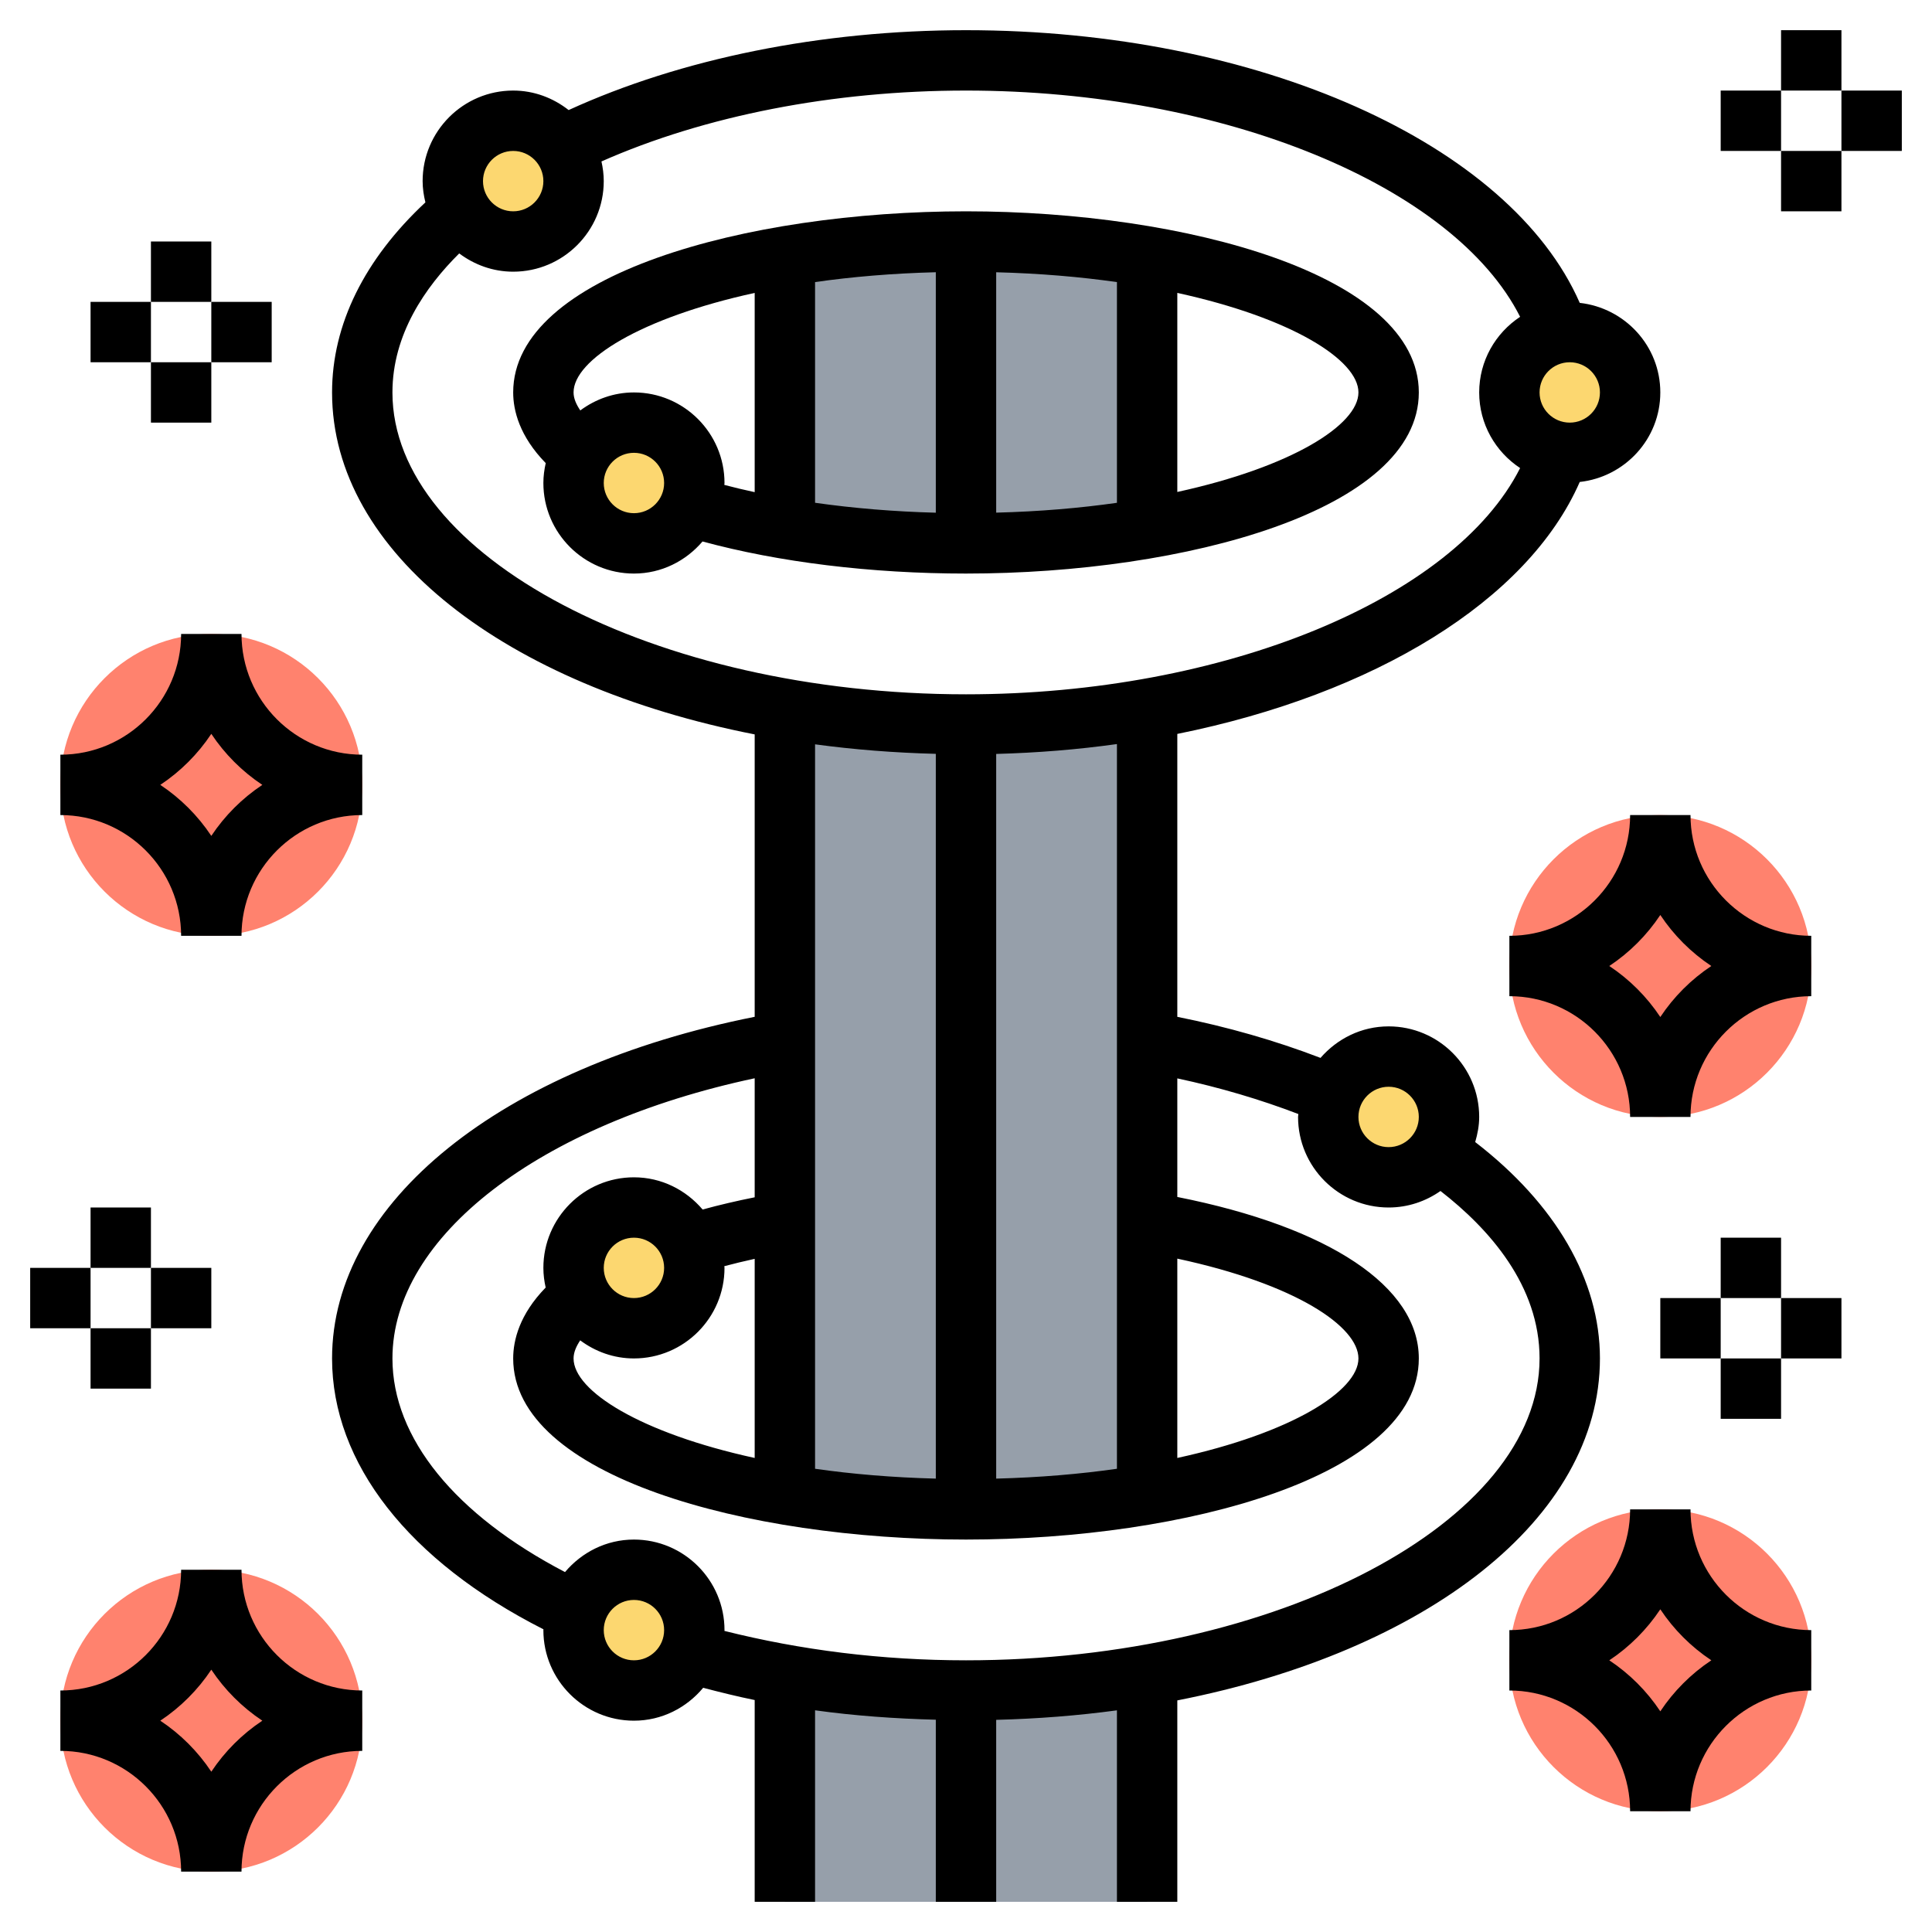 <svg id="Layer_5" enable-background="new 0 0 64 64" height="512" viewBox="0 0 64 64" width="512" xmlns="http://www.w3.org/2000/svg"><g><g><circle cx="55" cy="32" fill="#ff826e" r="5"/><circle cx="55" cy="55" fill="#ff826e" r="5"/><circle cx="7" cy="57" fill="#ff826e" r="5"/><circle cx="7" cy="26" fill="#ff826e" r="5"/><g fill="#969faa"><path d="m32 8v10c-2.15 0-4.18-.17-6-.48v-9.04c1.82-.31 3.86-.48 6-.48z"/><path d="m38 8.48v9.04c-1.82.31-3.86.48-6 .48v-10c2.14 0 4.18.17 6 .48z"/><path d="m32 24v26c-2.14 0-4.18-.17-6-.48v-9.04-5.98-11c1.9.32 3.91.5 6 .5z"/><path d="m38 34.5v5.98 9.04c-1.82.31-3.86.48-6 .48v-26c2.09 0 4.11-.18 6-.5z"/><path d="m38 55.5v7.5h-6v-7c2.09 0 4.1-.18 6-.5z"/><path d="m32 56v7h-6v-7.5-.01c1.89.33 3.91.51 6 .51z"/></g><path d="m21 52c1.1 0 2 .9 2 2 0 .27-.05.53-.16.77-.3.72-1.01 1.23-1.84 1.23-1.1 0-2-.9-2-2 0-.21.03-.41.09-.6h.01c.25-.81 1.01-1.4 1.9-1.4z" fill="#fcd770"/><path d="m22.84 41.22c.1.24.16.5.16.78 0 1.1-.9 2-2 2-.76 0-1.43-.43-1.76-1.06-.16-.28-.24-.6-.24-.94 0-1.1.9-2 2-2 .82 0 1.54.51 1.84 1.22z" fill="#fcd770"/><path d="m46 35c1.1 0 2 .9 2 2 0 .43-.13.82-.37 1.15-.36.51-.96.85-1.63.85-1.1 0-2-.9-2-2 0-.26.05-.5.14-.73.29-.74 1.02-1.27 1.86-1.27z" fill="#fcd770"/><path d="m52 11c1.1 0 2 .9 2 2s-.9 2-2 2c-.12 0-.23-.01-.34-.03-.94-.16-1.66-.99-1.66-1.97s.72-1.81 1.66-1.97c.11-.02.22-.03.34-.03z" fill="#fcd770"/><path d="m18.62 4.84h.01c.24.33.37.73.37 1.16 0 1.1-.9 2-2 2-.74 0-1.39-.41-1.74-1.01-.17-.29-.26-.63-.26-.99 0-1.1.9-2 2-2 .67 0 1.26.33 1.62.84z" fill="#fcd770"/><path d="m21 14c1.1 0 2 .9 2 2 0 .28-.06.54-.16.78-.3.71-1.02 1.22-1.84 1.22-1.1 0-2-.9-2-2 0-.34.09-.67.24-.95.34-.62 1-1.05 1.76-1.05z" fill="#fcd770"/></g><g><path d="m53 45c0-2.599-1.471-5.116-4.132-7.168.077-.266.132-.541.132-.832 0-1.654-1.346-3-3-3-.904 0-1.706.41-2.256 1.044-1.489-.571-3.076-1.027-4.744-1.36v-9.372c6.51-1.312 11.606-4.405 13.331-8.346 1.497-.167 2.669-1.425 2.669-2.966s-1.172-2.799-2.669-2.967c-2.308-5.272-10.657-9.033-20.331-9.033-4.805 0-9.439.943-13.163 2.646-.509-.399-1.142-.646-1.837-.646-1.654 0-3 1.346-3 3 0 .244.037.477.092.704-2.018 1.883-3.092 4.045-3.092 6.296 0 5.318 5.772 9.713 14 11.328v9.355c-8.405 1.671-14 6.152-14 11.317 0 3.472 2.544 6.712 7.003 8.973 0 .009-.003.018-.003.027 0 1.654 1.346 3 3 3 .925 0 1.742-.429 2.293-1.089.564.146 1.129.288 1.707.405v6.684h2v-6.344c1.304.181 2.643.276 4 .312v6.032h2v-6.028c1.376-.035 2.712-.141 4-.315v6.343h2v-6.672c8.228-1.615 14-6.01 14-11.328zm-7-9c.552 0 1 .449 1 1s-.448 1-1 1-1-.449-1-1 .448-1 1-1zm-7 5.694c3.94.845 6 2.255 6 3.306 0 1.077-2.217 2.471-6 3.297zm-2 6.961c-1.219.174-2.557.289-4 .326v-24.006c1.368-.037 2.706-.146 4-.327zm16-35.655c0 .551-.448 1-1 1s-1-.449-1-1 .448-1 1-1 1 .449 1 1zm-36-8c.552 0 1 .449 1 1s-.448 1-1 1-1-.449-1-1 .448-1 1-1zm-4 8c0-1.92 1.085-3.487 2.212-4.605.501.375 1.116.605 1.788.605 1.654 0 3-1.346 3-3 0-.224-.029-.441-.076-.652 3.423-1.513 7.663-2.348 12.076-2.348 8.553 0 16.169 3.167 18.356 7.495-.815.537-1.356 1.458-1.356 2.505s.541 1.968 1.356 2.505c-2.187 4.328-9.803 7.495-18.356 7.495-10.299 0-19-4.58-19-10zm18 11.972v24.009c-1.443-.037-2.781-.152-4-.326v-23.998c1.288.174 2.624.28 4 .315zm-11.78 19.429c.499.372 1.111.599 1.78.599 1.654 0 3-1.346 3-3 0-.019-.005-.037-.006-.056.327-.086.66-.168 1.006-.243v6.596c-3.783-.826-6-2.221-6-3.297 0-.207.094-.409.22-.599zm.78-2.401c0-.551.448-1 1-1s1 .449 1 1-.448 1-1 1-1-.449-1-1zm1 13c-.552 0-1-.449-1-1s.448-1 1-1 1 .449 1 1-.448 1-1 1zm0-4c-.919 0-1.732.424-2.283 1.077-3.633-1.895-5.717-4.436-5.717-7.077 0-4.042 4.879-7.765 12-9.281v3.943c-.598.119-1.173.254-1.725.405-.55-.647-1.36-1.067-2.275-1.067-1.654 0-3 1.346-3 3 0 .224.029.442.076.652-.867.889-1.076 1.746-1.076 2.348 0 3.897 7.729 6 15 6s15-2.103 15-6c0-2.38-2.974-4.351-8-5.349v-3.928c1.408.301 2.748.698 4.01 1.181-.001.032-.01.063-.01.096 0 1.654 1.346 3 3 3 .64 0 1.23-.205 1.718-.547 1.622 1.259 3.282 3.136 3.282 5.547 0 5.42-8.701 10-19 10-2.792 0-5.474-.339-8.003-.974 0-.009.003-.017.003-.026 0-1.654-1.346-3-3-3z"/><path d="m32 19c7.271 0 15-2.103 15-6s-7.729-6-15-6-15 2.103-15 6c0 .598.209 1.451 1.078 2.341-.048.213-.078.432-.078.659 0 1.654 1.346 3 3 3 .913 0 1.721-.418 2.272-1.063 2.52.685 5.58 1.063 8.728 1.063zm1-9.981c1.443.037 2.781.152 4 .326v7.311c-1.219.174-2.557.289-4 .326zm-2 7.965c-1.381-.036-2.727-.148-4-.329v-7.311c1.219-.174 2.557-.289 4-.326zm14-3.984c0 1.077-2.217 2.471-6 3.297v-6.594c3.783.826 6 2.22 6 3.297zm-20-3.297v6.6c-.345-.074-.68-.154-1.006-.24 0-.022.006-.041.006-.063 0-1.654-1.346-3-3-3-.667 0-1.278.226-1.777.596-.128-.19-.223-.391-.223-.596 0-1.077 2.217-2.471 6-3.297zm-4 7.297c-.552 0-1-.449-1-1s.448-1 1-1 1 .449 1 1-.448 1-1 1z"/><path d="m50 31v2c2.206 0 4 1.794 4 4h2c0-2.206 1.794-4 4-4v-2c-2.206 0-4-1.794-4-4h-2c0 2.206-1.794 4-4 4zm6.69 1c-.67.445-1.245 1.02-1.69 1.69-.445-.67-1.02-1.245-1.69-1.69.67-.445 1.245-1.02 1.69-1.69.445.67 1.02 1.245 1.69 1.69z"/><path d="m6 31h2c0-2.206 1.794-4 4-4v-2c-2.206 0-4-1.794-4-4h-2c0 2.206-1.794 4-4 4v2c2.206 0 4 1.794 4 4zm1-6.69c.445.67 1.02 1.245 1.69 1.69-.67.445-1.245 1.02-1.69 1.69-.445-.67-1.02-1.245-1.69-1.69.67-.445 1.245-1.02 1.69-1.69z"/><path d="m56 50h-2c0 2.206-1.794 4-4 4v2c2.206 0 4 1.794 4 4h2c0-2.206 1.794-4 4-4v-2c-2.206 0-4-1.794-4-4zm-1 6.69c-.445-.67-1.02-1.245-1.69-1.69.67-.445 1.245-1.02 1.69-1.69.445.67 1.02 1.245 1.69 1.69-.67.445-1.245 1.02-1.69 1.69z"/><path d="m8 52h-2c0 2.206-1.794 4-4 4v2c2.206 0 4 1.794 4 4h2c0-2.206 1.794-4 4-4v-2c-2.206 0-4-1.794-4-4zm-1 6.69c-.445-.67-1.02-1.245-1.69-1.69.67-.445 1.245-1.02 1.69-1.69.445.67 1.02 1.245 1.69 1.69-.67.445-1.245 1.02-1.69 1.69z"/><path d="m59 1h2v2h-2z"/><path d="m59 5h2v2h-2z"/><path d="m61 3h2v2h-2z"/><path d="m57 3h2v2h-2z"/><path d="m3 40h2v2h-2z"/><path d="m3 44h2v2h-2z"/><path d="m5 42h2v2h-2z"/><path d="m1 42h2v2h-2z"/><path d="m5 8h2v2h-2z"/><path d="m5 12h2v2h-2z"/><path d="m7 10h2v2h-2z"/><path d="m3 10h2v2h-2z"/><path d="m57 41h2v2h-2z"/><path d="m57 45h2v2h-2z"/><path d="m59 43h2v2h-2z"/><path d="m55 43h2v2h-2z"/></g></g></svg>